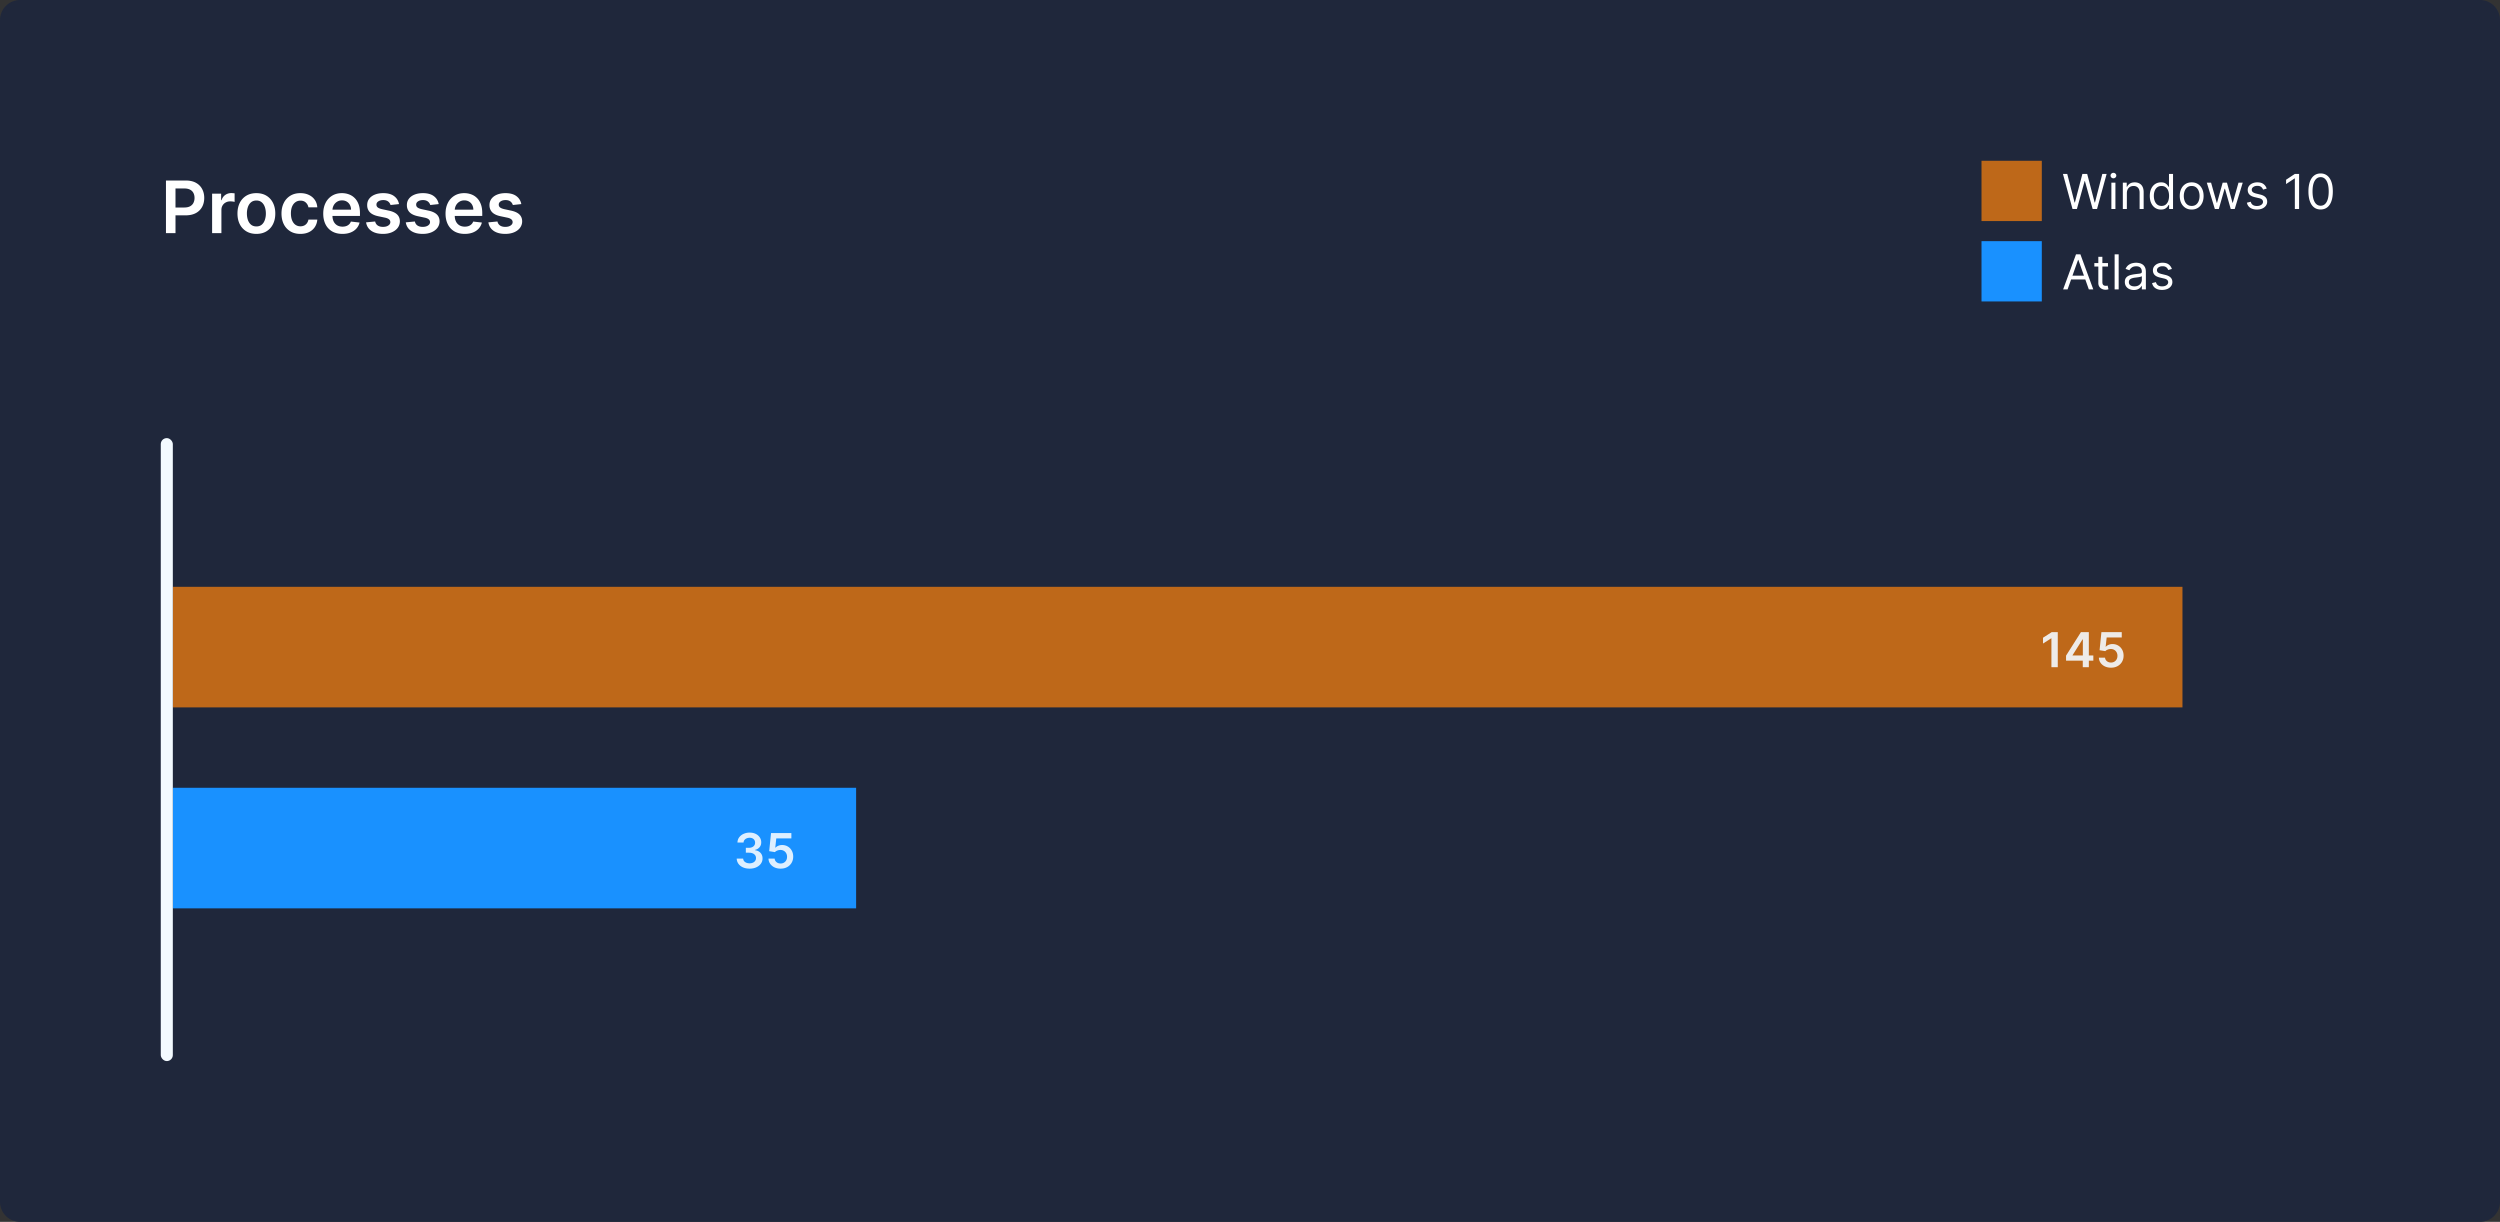 <svg xmlns="http://www.w3.org/2000/svg" width="622" height="304" fill="none"><rect width="100%" height="100%" fill="#333333" stroke="none"/><path fill="#1F273B" d="M0 5a5 5 0 0 1 5-5h612a5 5 0 0 1 5 5v294a5 5 0 0 1-5 5H5a5 5 0 0 1-5-5V5Z"/><path fill="#1991FF" d="M43 196h170v30H43z"/><path fill="#BE6819" d="M43 146h500v30H43zM493 40h15v15h-15z"/><path fill="#1991FF" d="M493 60h15v15h-15z"/><path fill="#F3FAFF" fill-opacity=".9" d="M511.974 157.273V166h-1.581v-7.189h-.051l-2.042 1.304v-1.449l2.169-1.393h1.505Zm2.058 7.108v-1.257l3.703-5.851h1.048v1.789h-.639l-2.493 3.951v.068h5.169v1.3h-6.788Zm4.163 1.619v-2.003l.017-.562v-6.162h1.492V166h-1.509Zm7.021.119c-.568 0-1.077-.106-1.526-.319a2.718 2.718 0 0 1-1.069-.887 2.34 2.34 0 0 1-.418-1.287h1.534c.029.358.183.651.465.878.281.225.619.337 1.014.337.31 0 .585-.071.827-.213a1.54 1.54 0 0 0 .571-.592c.139-.253.207-.542.204-.866a1.74 1.74 0 0 0-.209-.877 1.56 1.56 0 0 0-.583-.601 1.631 1.631 0 0 0-.853-.222 2.036 2.036 0 0 0-.771.145c-.253.099-.453.23-.601.392l-1.427-.234.456-4.5h5.062v1.321h-3.754l-.252 2.314h.052c.161-.191.39-.348.686-.473.295-.128.619-.192.971-.192.529 0 1 .125 1.415.375.415.247.741.588.98 1.023.239.434.358.931.358 1.491 0 .577-.134 1.091-.401 1.543a2.837 2.837 0 0 1-1.103 1.061c-.469.255-1.012.383-1.628.383Zm-338.718 50c-.614 0-1.16-.105-1.637-.315a2.74 2.74 0 0 1-1.125-.878 2.279 2.279 0 0 1-.439-1.3h1.603c.014.236.092.442.234.618.142.174.331.309.567.405.235.097.5.145.792.145.313 0 .59-.054.831-.162.242-.111.431-.264.567-.46.136-.196.203-.422.2-.678a1.178 1.178 0 0 0-.204-.699 1.376 1.376 0 0 0-.605-.473c-.262-.113-.577-.17-.946-.17h-.772v-1.219h.772c.304 0 .569-.052.796-.157a1.29 1.29 0 0 0 .542-.444c.13-.193.194-.416.191-.669a1.158 1.158 0 0 0-.166-.643 1.124 1.124 0 0 0-.473-.431 1.556 1.556 0 0 0-.711-.153 1.87 1.87 0 0 0-.742.145 1.36 1.36 0 0 0-.55.413 1.047 1.047 0 0 0-.221.631h-1.522c.012-.489.152-.918.422-1.287a2.726 2.726 0 0 1 1.091-.869 3.61 3.61 0 0 1 1.53-.316c.582 0 1.088.11 1.517.329a2.47 2.47 0 0 1 1.002.873c.235.367.353.771.353 1.215.003.491-.142.903-.434 1.235-.29.333-.671.55-1.142.652v.069c.613.085 1.083.312 1.41.681.33.367.493.823.49 1.368 0 .489-.139.926-.418 1.313-.275.383-.656.684-1.142.903-.483.219-1.036.328-1.661.328Zm7.718 0c-.568 0-1.077-.106-1.526-.319a2.718 2.718 0 0 1-1.069-.887 2.34 2.34 0 0 1-.418-1.287h1.534c.029.358.183.651.465.878.281.225.619.337 1.014.337.31 0 .585-.071.827-.213a1.54 1.54 0 0 0 .571-.592c.139-.253.207-.542.204-.866a1.74 1.74 0 0 0-.209-.877 1.56 1.56 0 0 0-.583-.601 1.631 1.631 0 0 0-.853-.222 2.036 2.036 0 0 0-.771.145c-.253.099-.453.23-.601.392l-1.427-.234.456-4.5h5.062v1.321h-3.754l-.252 2.314h.052c.161-.191.39-.348.686-.473.295-.128.619-.192.971-.192.529 0 1 .125 1.415.375.415.247.741.588.98 1.023.239.434.358.931.358 1.491 0 .577-.134 1.091-.401 1.543a2.837 2.837 0 0 1-1.103 1.061c-.469.255-1.012.383-1.628.383Z"/><path fill="#fff" d="m515.642 52-2.386-8.727h1.074l1.823 7.108h.086l1.858-7.108h1.193l1.858 7.108h.085l1.824-7.108h1.074L521.744 52h-1.091l-1.926-6.955h-.068L516.733 52h-1.091Zm9.669 0v-6.545h1.006V52h-1.006Zm.511-7.636a.715.715 0 0 1-.507-.2.644.644 0 0 1-.208-.482c0-.188.069-.348.208-.482a.715.715 0 0 1 .507-.2.7.7 0 0 1 .503.2.637.637 0 0 1 .213.482.638.638 0 0 1-.213.481.7.7 0 0 1-.503.2Zm3.342 3.699V52h-1.005v-6.545h.971v1.022h.086c.153-.332.386-.6.698-.8.313-.205.716-.308 1.211-.308.443 0 .831.091 1.163.273.332.179.591.452.776.818.184.364.277.824.277 1.38V52h-1.006v-4.09c0-.515-.134-.916-.401-1.203-.267-.29-.633-.434-1.099-.434-.321 0-.608.07-.861.208a1.5 1.5 0 0 0-.592.61c-.145.267-.218.59-.218.971Zm8.486 4.073a2.563 2.563 0 0 1-1.445-.413c-.417-.278-.744-.67-.98-1.176-.236-.509-.354-1.11-.354-1.803 0-.687.118-1.284.354-1.79.236-.505.564-.896.985-1.171.42-.276.906-.414 1.457-.414.426 0 .763.071 1.01.213.25.14.44.299.571.478.133.176.237.32.311.434h.085v-3.221h1.006V52h-.972v-1.006h-.119c-.074.12-.179.27-.315.452-.137.179-.331.34-.584.482-.253.139-.59.208-1.01.208Zm.136-.903c.404 0 .745-.105 1.023-.315a1.98 1.98 0 0 0 .635-.883c.145-.377.217-.813.217-1.308 0-.488-.071-.916-.213-1.282a1.863 1.863 0 0 0-.631-.861c-.278-.208-.622-.311-1.031-.311-.426 0-.781.11-1.065.328-.281.216-.493.51-.635.882a3.51 3.51 0 0 0-.209 1.244c0 .466.071.89.213 1.27.145.378.358.68.639.904.284.221.637.332 1.057.332Zm7.504.903c-.59 0-1.109-.14-1.555-.422a2.868 2.868 0 0 1-1.04-1.18c-.247-.506-.37-1.096-.37-1.773 0-.681.123-1.277.37-1.785.25-.509.597-.904 1.04-1.185.446-.281.965-.422 1.555-.422.591 0 1.108.14 1.552.422.446.281.792.676 1.039 1.185.25.508.375 1.104.375 1.785 0 .676-.125 1.267-.375 1.773-.247.506-.593.9-1.039 1.18-.444.282-.961.422-1.552.422Zm0-.903c.449 0 .819-.115 1.108-.345.29-.23.505-.533.644-.908a3.48 3.48 0 0 0 .209-1.219c0-.437-.07-.845-.209-1.223a2.058 2.058 0 0 0-.644-.916c-.289-.233-.659-.35-1.108-.35-.448 0-.818.117-1.107.35-.29.233-.505.538-.644.916a3.515 3.515 0 0 0-.209 1.223c0 .438.07.844.209 1.22.139.374.354.677.644.907.289.23.659.345 1.107.345Zm5.762.767-1.994-6.545h1.056l1.415 5.01h.068l1.398-5.01h1.074l1.381 4.994h.068l1.415-4.994h1.056L555.995 52h-.989l-1.431-5.028h-.103L552.04 52h-.988Zm12.903-5.08-.903.256a1.682 1.682 0 0 0-.252-.439 1.215 1.215 0 0 0-.443-.358c-.187-.093-.427-.14-.72-.14-.4 0-.734.092-1.001.277-.265.181-.397.413-.397.694 0 .25.091.448.273.593.182.144.466.265.852.362l.972.238c.585.142 1.021.36 1.308.652.287.29.431.664.431 1.121 0 .375-.108.71-.324 1.006a2.151 2.151 0 0 1-.895.699c-.384.17-.83.255-1.338.255-.668 0-1.22-.145-1.658-.434-.437-.29-.714-.713-.831-1.27l.955-.239c.091.352.262.617.515.793.256.176.59.264 1.002.264.468 0 .841-.1 1.116-.298.279-.202.418-.444.418-.725a.762.762 0 0 0-.239-.57c-.159-.157-.403-.273-.733-.35l-1.091-.256c-.599-.142-1.039-.362-1.321-.66-.278-.301-.417-.678-.417-1.13 0-.369.103-.696.311-.98.21-.284.495-.507.856-.669a3.011 3.011 0 0 1 1.236-.243c.648 0 1.156.142 1.526.426.372.285.636.66.792 1.125Zm8.06-3.647V52h-1.057v-7.62h-.051l-2.131 1.415v-1.073l2.182-1.45h1.057Zm5.356 8.846c-.642 0-1.189-.174-1.641-.524-.451-.352-.796-.862-1.035-1.53-.239-.67-.358-1.48-.358-2.429 0-.943.119-1.748.358-2.416.241-.67.588-1.182 1.04-1.534.454-.355 1-.533 1.636-.533.636 0 1.18.178 1.632.533.455.352.801.864 1.04 1.534.241.668.362 1.473.362 2.416 0 .95-.119 1.759-.358 2.43-.238.667-.584 1.177-1.035 1.53-.452.349-.999.523-1.641.523Zm0-.937c.636 0 1.131-.307 1.483-.92.352-.614.528-1.49.528-2.626 0-.755-.081-1.399-.242-1.93-.16-.531-.39-.936-.691-1.215a1.522 1.522 0 0 0-1.078-.417c-.631 0-1.123.31-1.479.933-.355.62-.532 1.496-.532 2.63 0 .755.079 1.397.238 1.925.159.529.388.93.686 1.207.302.275.664.413 1.087.413ZM514.415 72h-1.108l3.204-8.727h1.091L520.807 72h-1.108l-2.608-7.347h-.068L514.415 72Zm.409-3.41h4.466v.938h-4.466v-.937Zm9.642-3.136v.853h-3.392v-.853h3.392Zm-2.403-1.568h1.006v6.239c0 .284.041.497.123.64a.64.64 0 0 0 .324.28c.134.046.274.069.422.069.111 0 .202-.006.273-.017l.17-.034.205.903a2.096 2.096 0 0 1-.286.077 2.1 2.1 0 0 1-.464.042c-.285 0-.563-.06-.836-.183a1.658 1.658 0 0 1-.673-.558c-.176-.25-.264-.566-.264-.946v-6.512Zm5.062-.613V72h-1.005v-8.727h1.005Zm3.768 8.88a2.66 2.66 0 0 1-1.129-.234 1.939 1.939 0 0 1-.805-.686c-.199-.301-.298-.665-.298-1.091 0-.375.073-.679.221-.912.148-.236.345-.42.592-.554.248-.133.52-.233.819-.298.301-.068.603-.122.907-.162.398-.051.72-.09.968-.115.25-.029.431-.075.545-.14.117-.066.175-.18.175-.342v-.034c0-.42-.115-.747-.345-.98-.228-.233-.573-.35-1.036-.35-.48 0-.856.106-1.129.316-.273.21-.465.435-.575.673l-.955-.34c.17-.398.398-.708.682-.93.287-.224.599-.38.937-.468a3.89 3.89 0 0 1 1.006-.137c.21 0 .452.026.724.077.276.048.542.15.797.303.259.153.473.385.644.694.17.31.255.725.255 1.245V72h-1.005v-.886h-.051a1.791 1.791 0 0 1-.341.456 1.97 1.97 0 0 1-.635.413c-.264.114-.587.17-.968.17Zm.154-.903c.398 0 .733-.078 1.006-.234a1.597 1.597 0 0 0 .835-1.385v-.92c-.043.05-.137.097-.281.14-.143.04-.307.075-.495.106a22.013 22.013 0 0 1-.963.128c-.261.034-.506.09-.733.166a1.263 1.263 0 0 0-.545.337c-.137.148-.205.35-.205.605 0 .35.129.614.388.793.261.176.592.264.993.264Zm9.318-4.33-.903.256a1.706 1.706 0 0 0-.251-.439 1.219 1.219 0 0 0-.444-.358c-.187-.094-.427-.14-.72-.14-.4 0-.734.092-1.001.277-.264.181-.396.413-.396.694 0 .25.09.448.272.593.182.144.466.265.853.362l.971.238c.585.142 1.021.36 1.308.652.287.29.431.664.431 1.121 0 .375-.108.71-.324 1.006a2.145 2.145 0 0 1-.895.699c-.384.17-.83.255-1.338.255-.668 0-1.22-.144-1.658-.434-.437-.29-.714-.713-.831-1.27l.955-.239c.091.353.263.617.515.793.256.176.59.264 1.002.264.469 0 .841-.1 1.116-.298.279-.202.418-.444.418-.725a.762.762 0 0 0-.239-.57c-.159-.157-.403-.273-.733-.35l-1.091-.256c-.599-.142-1.039-.362-1.321-.66-.278-.302-.417-.678-.417-1.13 0-.369.104-.696.311-.98a2.12 2.12 0 0 1 .856-.669 3.011 3.011 0 0 1 1.236-.243c.648 0 1.156.142 1.526.427.372.283.636.658.792 1.124Z"/><rect width="3" height="155" x="40" y="109" fill="#F3FAFF" rx="1.5"/><path fill="#fff" d="M41.291 58V44.91h4.91c1.005 0 1.849.187 2.53.562.687.375 1.204.89 1.554 1.547.354.651.53 1.393.53 2.224 0 .84-.176 1.585-.53 2.237a3.787 3.787 0 0 1-1.566 1.54c-.69.371-1.54.557-2.55.557h-3.254v-1.95h2.934c.588 0 1.07-.102 1.444-.307.375-.204.652-.486.831-.843a2.67 2.67 0 0 0 .275-1.234c0-.465-.092-.874-.275-1.227a1.867 1.867 0 0 0-.837-.825c-.375-.2-.859-.3-1.451-.3h-2.173V58H41.29Zm11.482 0v-9.818h2.243v1.636h.103c.179-.567.486-1.003.92-1.31.44-.311.94-.467 1.502-.467.128 0 .271.007.429.02.162.008.296.023.402.044v2.129a2.426 2.426 0 0 0-.466-.09 4.283 4.283 0 0 0-.608-.045c-.421 0-.8.092-1.137.275a2.011 2.011 0 0 0-.787.748c-.191.32-.287.688-.287 1.106V58h-2.314Zm11.015.192c-.959 0-1.79-.211-2.493-.633a4.297 4.297 0 0 1-1.636-1.77c-.384-.76-.575-1.645-.575-2.66 0-1.014.191-1.902.575-2.665a4.289 4.289 0 0 1 1.636-1.777c.703-.422 1.534-.633 2.493-.633.959 0 1.79.21 2.493.633a4.247 4.247 0 0 1 1.63 1.777c.388.763.582 1.651.582 2.665 0 1.015-.194 1.9-.582 2.66a4.255 4.255 0 0 1-1.63 1.77c-.703.422-1.534.633-2.493.633Zm.013-1.854c.52 0 .954-.143 1.304-.428.35-.29.61-.678.78-1.164a4.77 4.77 0 0 0 .262-1.623c0-.601-.088-1.144-.262-1.63-.17-.49-.43-.88-.78-1.17-.35-.29-.784-.434-1.304-.434-.533 0-.976.144-1.33.434-.35.29-.611.68-.786 1.17a4.901 4.901 0 0 0-.256 1.63c0 .596.086 1.138.256 1.623.175.486.437.874.786 1.164.354.285.797.428 1.33.428Zm10.938 1.854c-.98 0-1.822-.215-2.525-.646a4.311 4.311 0 0 1-1.617-1.783c-.375-.763-.562-1.64-.562-2.634 0-.997.191-1.877.575-2.64a4.293 4.293 0 0 1 1.624-1.79c.703-.43 1.534-.645 2.492-.645.797 0 1.502.147 2.116.441.618.29 1.11.701 1.477 1.234.366.528.575 1.146.626 1.853h-2.211a2.115 2.115 0 0 0-.64-1.182c-.332-.32-.777-.48-1.336-.48-.473 0-.888.128-1.246.384-.358.251-.637.614-.838 1.087-.196.473-.294 1.04-.294 1.7 0 .669.099 1.244.294 1.726.197.477.471.846.825 1.106a2.11 2.11 0 0 0 1.26.383 2.1 2.1 0 0 0 .913-.192c.273-.132.501-.321.684-.569a2.17 2.17 0 0 0 .378-.9h2.211a3.856 3.856 0 0 1-.613 1.846 3.64 3.64 0 0 1-1.445 1.253c-.61.299-1.325.448-2.148.448Zm10.453 0c-.985 0-1.835-.205-2.55-.614a4.155 4.155 0 0 1-1.643-1.751c-.384-.759-.576-1.652-.576-2.679 0-1.01.192-1.896.576-2.659a4.35 4.35 0 0 1 1.623-1.79c.695-.43 1.51-.645 2.448-.645.605 0 1.176.098 1.713.294.542.192 1.019.49 1.432.895.418.405.746.92.985 1.547.238.622.358 1.363.358 2.224v.71H81.51v-1.56h5.83a2.49 2.49 0 0 0-.288-1.183 2.09 2.09 0 0 0-.786-.824c-.333-.2-.72-.3-1.164-.3-.473 0-.888.115-1.246.345a2.38 2.38 0 0 0-.837.895 2.559 2.559 0 0 0-.301 1.208v1.361c0 .571.104 1.061.313 1.47.21.405.501.716.876.934.375.213.814.32 1.317.32a2.8 2.8 0 0 0 .914-.141c.272-.098.509-.241.71-.429.2-.187.35-.42.453-.696l2.16.242a3.367 3.367 0 0 1-.78 1.496c-.378.422-.864.75-1.457.985-.592.23-1.27.345-2.032.345Zm14.083-7.415-2.11.23a1.697 1.697 0 0 0-.313-.6 1.557 1.557 0 0 0-.588-.455c-.247-.115-.55-.172-.907-.172-.482 0-.887.104-1.215.313-.324.209-.483.48-.48.812a.85.85 0 0 0 .314.697c.217.179.575.326 1.074.44l1.675.359c.929.2 1.619.517 2.07.952.457.435.687 1.003.691 1.707a2.67 2.67 0 0 1-.543 1.636c-.354.469-.846.835-1.477 1.1-.63.264-1.355.396-2.173.396-1.202 0-2.17-.252-2.902-.755-.733-.507-1.17-1.212-1.31-2.115l2.256-.218c.102.444.32.778.652 1.004.332.226.765.339 1.297.339.55 0 .991-.113 1.324-.339.336-.226.505-.505.505-.837a.872.872 0 0 0-.326-.697c-.213-.183-.546-.324-.998-.422l-1.674-.352c-.942-.196-1.639-.526-2.09-.99-.452-.47-.676-1.061-.672-1.777-.004-.605.16-1.13.492-1.573.337-.447.804-.792 1.4-1.035.601-.247 1.294-.371 2.078-.371 1.15 0 2.056.245 2.716.735.665.49 1.076 1.153 1.234 1.988Zm9.879 0-2.109.23a1.69 1.69 0 0 0-.314-.6 1.559 1.559 0 0 0-.588-.455c-.247-.115-.549-.172-.907-.172-.482 0-.887.104-1.215.313-.324.209-.484.48-.479.812-.005.285.1.518.313.697.217.179.575.326 1.074.44l1.675.359c.928.2 1.619.517 2.071.952.456.435.686 1.003.69 1.707a2.667 2.667 0 0 1-.543 1.636c-.354.469-.846.835-1.477 1.1-.631.264-1.355.396-2.173.396-1.202 0-2.169-.252-2.902-.755-.733-.507-1.17-1.212-1.311-2.115l2.257-.218c.102.444.319.778.652 1.004.332.226.765.339 1.297.339.55 0 .991-.113 1.323-.339.337-.226.505-.505.505-.837a.87.87 0 0 0-.326-.697c-.213-.183-.545-.324-.997-.422l-1.674-.352c-.942-.196-1.639-.526-2.091-.99-.451-.47-.675-1.061-.671-1.777-.004-.605.16-1.13.492-1.573.337-.447.804-.792 1.4-1.035.601-.247 1.294-.371 2.078-.371 1.15 0 2.056.245 2.716.735.665.49 1.076 1.153 1.234 1.988Zm6.465 7.415c-.984 0-1.834-.205-2.55-.614a4.157 4.157 0 0 1-1.643-1.751c-.383-.759-.575-1.652-.575-2.679 0-1.01.192-1.896.575-2.659a4.35 4.35 0 0 1 1.624-1.79c.694-.43 1.511-.645 2.448-.645.605 0 1.176.098 1.713.294.541.192 1.019.49 1.432.895.418.405.746.92.984 1.547.239.622.358 1.363.358 2.224v.71h-8.047v-1.56h5.829a2.492 2.492 0 0 0-.287-1.183 2.094 2.094 0 0 0-.787-.824c-.332-.2-.72-.3-1.163-.3-.473 0-.888.115-1.246.345a2.378 2.378 0 0 0-.838.895 2.57 2.57 0 0 0-.3 1.208v1.361c0 .571.104 1.061.313 1.47.209.405.501.716.876.934.375.213.814.32 1.316.32.337 0 .642-.048.915-.141a2.03 2.03 0 0 0 .709-.429c.2-.187.352-.42.454-.696l2.16.242a3.368 3.368 0 0 1-.779 1.496c-.38.422-.866.75-1.458.985-.592.23-1.27.345-2.033.345Zm14.084-7.415-2.11.23a1.687 1.687 0 0 0-.313-.6 1.559 1.559 0 0 0-.588-.455c-.247-.115-.55-.172-.908-.172-.481 0-.886.104-1.214.313-.324.209-.484.48-.479.812-.005.285.1.518.313.697.217.179.575.326 1.074.44l1.674.359c.929.2 1.62.517 2.071.952.456.435.686 1.003.691 1.707a2.675 2.675 0 0 1-.544 1.636c-.353.469-.845.835-1.476 1.1-.631.264-1.355.396-2.173.396-1.202 0-2.17-.252-2.902-.755-.733-.507-1.17-1.212-1.311-2.115l2.257-.218c.102.444.319.778.652 1.004.332.226.764.339 1.297.339.55 0 .991-.113 1.323-.339.337-.226.505-.505.505-.837a.87.87 0 0 0-.326-.697c-.213-.183-.545-.324-.997-.422l-1.675-.352c-.941-.196-1.638-.526-2.09-.99-.452-.47-.675-1.061-.671-1.777-.004-.605.16-1.13.492-1.573.337-.447.803-.792 1.4-1.035.601-.247 1.293-.371 2.077-.371 1.151 0 2.057.245 2.717.735.665.49 1.076 1.153 1.234 1.988Z"/></svg>
